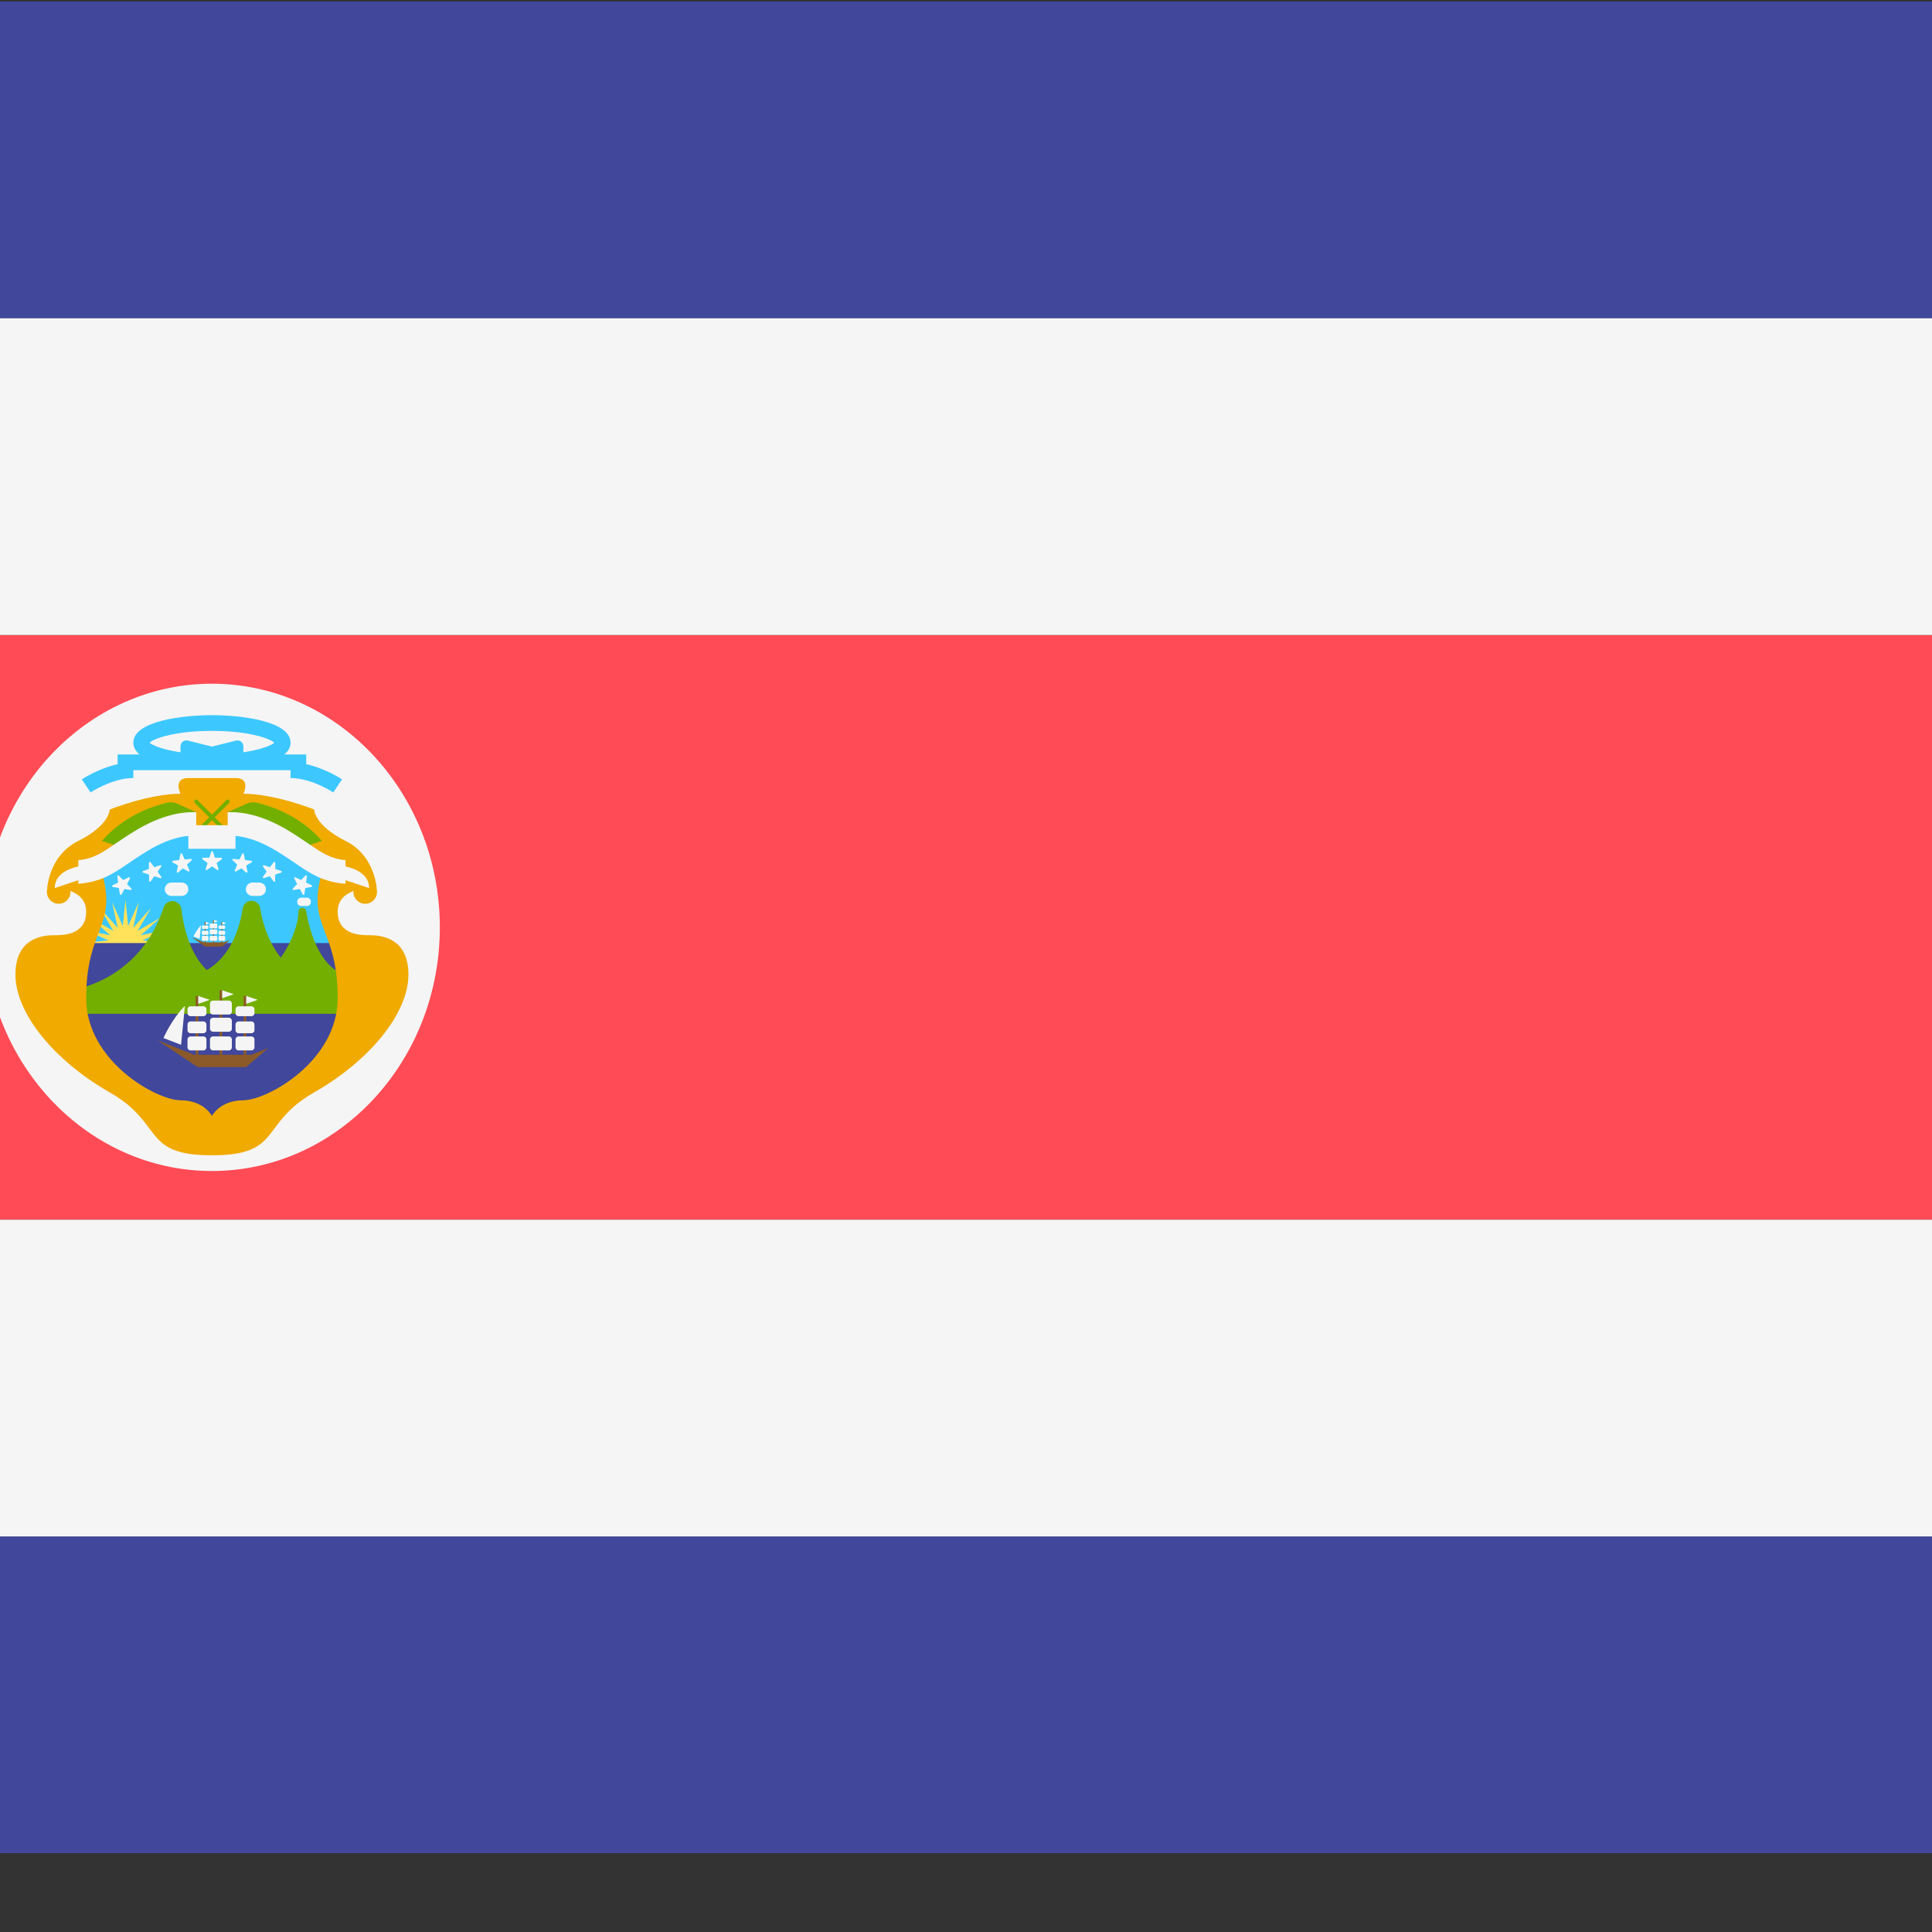 <?xml version="1.0" encoding="iso-8859-1"?>
<!-- Generator: Adobe Illustrator 19.0.0, SVG Export Plug-In . SVG Version: 6.00 Build 0)  -->
<svg xmlns="http://www.w3.org/2000/svg" xmlns:xlink="http://www.w3.org/1999/xlink" version="1.1" id="Layer_1" x="0px" y="0px" viewBox="100 88 350 350" style="enable-background:new 0 0 512.001 512.001;" xml:space="preserve">
<rect x="100" y="88" width="350" height="350" fill="#333333" stroke="none"/>
<rect y="203.03" style="fill:#FF4B55;" width="512" height="105.93"/>
<path style="fill:#41479B;" d="M8.828,88.276h494.345c4.875,0,8.828,3.953,8.828,8.828v48.552H0V97.104  C0,92.229,3.953,88.276,8.828,88.276z"/>
<rect y="145.66" style="fill:#F5F5F5;" width="512" height="57.38"/>
<path style="fill:#41479B;" d="M503.172,423.724H8.828c-4.875,0-8.828-3.953-8.828-8.828v-48.552h512v48.552  C512,419.772,508.047,423.724,503.172,423.724z"/>
<g>
	<rect y="308.96" style="fill:#F5F5F5;" width="512" height="57.38"/>
	<ellipse style="fill:#F5F5F5;" cx="138.39" cy="256" rx="41.29" ry="44.14"/>
</g>
<rect x="117.03" y="238.92" style="fill:#3CC8FF;" width="42.714" height="21.357"/>
<polygon style="fill:#FFE15A;" points="122.732,251.059 123.22,255.77 125.138,251.441 124.146,256.072 127.31,252.546   124.934,256.645 129.033,254.27 125.508,257.434 130.139,256.441 125.809,258.36 130.521,258.848 125.809,259.336 130.139,261.255   125.508,260.263 129.033,263.426 124.934,261.05 127.31,265.149 124.146,261.624 125.138,266.255 123.22,261.926 122.732,266.636   122.244,261.926 120.325,266.255 121.317,261.624 118.154,265.149 120.528,261.05 116.43,263.426 119.956,260.263 115.324,261.255   119.654,259.336 114.943,258.848 119.654,258.36 115.324,256.441 119.956,257.434 116.43,254.27 120.528,256.645 118.154,252.546   121.317,256.072 120.325,251.441 122.244,255.77 "/>
<polygon style="fill:#41479B;" points="146.936,290.172 129.851,290.172 114.189,277.357 114.189,258.848 164.022,258.848   164.022,277.357 "/>
<path style="fill:#73AF00;" d="M155.479,253.153h-0.001c-0.004-0.39-0.32-0.704-0.711-0.704s-0.705,0.314-0.711,0.704h-0.002  c0,2.471-1.432,5.889-3.188,8.337c-2.452-3.096-3.374-6.686-3.722-8.947c-0.166-1.078-1.331-1.676-2.307-1.188  c-0.47,0.235-0.787,0.694-0.867,1.213c-1.09,6.983-4.382,9.95-6.514,11.17c-3.191-3.085-4.243-8.078-4.589-11.03  c-0.135-1.148-1.363-1.806-2.397-1.29c-0.398,0.199-0.693,0.558-0.832,0.981c-4.466,13.613-16.875,14.993-16.875,14.993v4.271  h49.833v-1.423v-1.423v-1.423v-1.423v-1.423C156.903,263.119,155.479,253.153,155.479,253.153z"/>
<g>
	<path style="fill:#F0AA00;" d="M162.598,240.339c-5.695-2.848-5.695-5.695-5.695-5.695s-7.119-2.848-12.814-2.848   c0,0,1.423-2.848-1.423-2.848c-2.848,0-4.271,0-4.271,0s-1.423,0-4.271,0s-1.423,2.848-1.423,2.848   c-5.695,0-12.814,2.848-12.814,2.848s0,2.848-5.695,5.695c-5.695,2.848-5.695,9.255-5.695,9.255c0,1.18,0.957,2.135,2.135,2.135   c1.18,0,2.135-0.957,2.135-2.135c0-0.244-0.05-0.473-0.125-0.691l0.125-0.021l14.238-9.966h11.391h11.391l14.238,9.966l0.125,0.021   c-0.075,0.217-0.125,0.448-0.125,0.691c0,1.18,0.957,2.135,2.135,2.135s2.135-0.957,2.135-2.135   C168.293,249.593,168.293,243.186,162.598,240.339z"/>
	<path style="fill:#F0AA00;" d="M166.87,257.425c-1.423,0-5.695,0-5.695-4.271s5.695-4.271,5.695-4.271l-8.543-2.848   c-2.848,9.966,2.848,9.966,2.848,22.781c0,11.479-12.814,18.509-17.086,18.509c-4.271,0-5.695,2.848-5.695,2.848   s-1.423-2.848-5.695-2.848c-4.271,0-17.086-7.03-17.086-18.509c0-12.814,5.695-12.814,2.848-22.781l-8.543,2.848   c0,0,5.695,0,5.695,4.271c0,4.271-4.271,4.271-5.695,4.271s-7.119,0-7.119,7.119s7.119,15.662,17.086,21.357   c9.966,5.695,5.695,11.391,18.509,11.391s8.543-5.695,18.509-11.391c9.966-5.695,17.086-14.238,17.086-21.357   C173.989,257.425,168.293,257.425,166.87,257.425z"/>
</g>
<g>
	<path style="fill:#73AF00;" d="M135.546,235.138l-3.444-1.548c-0.572-0.257-1.206-0.317-1.816-0.175   c-2.22,0.513-7.727,2.2-11.826,6.923l4.271,1.423L135.546,235.138z"/>
	<path style="fill:#73AF00;" d="M141.241,235.138l3.444-1.548c0.572-0.257,1.206-0.317,1.816-0.175   c2.22,0.513,7.727,2.2,11.826,6.923l-4.271,1.423L141.241,235.138z"/>
	<path style="fill:#73AF00;" d="M138.897,236.067l2.596-2.596c0.139-0.139,0.139-0.364,0-0.503s-0.364-0.139-0.503,0l-2.596,2.596   l-2.596-2.596c-0.139-0.139-0.364-0.139-0.503,0s-0.139,0.364,0,0.503l2.596,2.596l-2.596,2.596c-0.139,0.139-0.139,0.364,0,0.503   c0.07,0.07,0.161,0.105,0.252,0.105c0.09,0,0.182-0.035,0.252-0.105l2.596-2.596l2.596,2.596c0.07,0.07,0.161,0.105,0.252,0.105   c0.092,0,0.182-0.035,0.252-0.105c0.139-0.139,0.139-0.364,0-0.503L138.897,236.067z"/>
</g>
<path style="fill:#F5F5F5;" d="M166.87,248.882c0-2.422-2.289-3.469-4.271-3.924v-1.128c-2.68-0.252-4.177-1.258-6.775-3.029  c-1.001-0.683-2.136-1.455-3.507-2.289c-5.006-3.041-8.854-3.48-11.075-3.374v2.353h-5.695v-2.353  c-2.221-0.106-6.069,0.333-11.075,3.374c-1.37,0.833-2.506,1.606-3.507,2.289c-2.599,1.77-4.094,2.777-6.775,3.029v1.128  c-1.983,0.454-4.271,1.501-4.271,3.924l4.271-1.423v0.649c4.041-0.298,6.351-1.848,9.18-3.775c0.959-0.653,2.045-1.394,3.319-2.167  c3.252-1.976,5.779-2.588,7.434-2.732v2.33h8.543v-2.33c1.655,0.145,4.182,0.756,7.434,2.732c1.276,0.775,2.361,1.514,3.319,2.167  c2.828,1.927,5.139,3.478,9.18,3.775v-0.649L166.87,248.882z"/>
<path style="fill:#3CC8FF;" d="M155.479,226.439v-1.762h-3.966c0.693-0.595,1.119-1.295,1.119-2.135  c0-3.934-8.95-4.983-14.238-4.983s-14.238,1.049-14.238,4.983c0,0.84,0.426,1.54,1.119,2.135h-3.966v1.762  c-3.486,0.778-6.335,2.648-6.485,2.749l1.579,2.369c0.039-0.026,3.957-2.609,7.753-2.609v-1.423h28.476v1.423  c3.797,0,7.714,2.582,7.753,2.609l1.579-2.369C161.815,229.087,158.965,227.217,155.479,226.439z M144.089,224.283v-1.081  c0-0.697-0.655-1.208-1.331-1.039l-4.364,1.091l-4.364-1.091c-0.676-0.169-1.331,0.342-1.331,1.039v1.081  c-3.199-0.47-5.09-1.252-5.606-1.741c0.77-0.732,4.543-2.135,11.3-2.135s10.53,1.405,11.3,2.135  C149.179,223.03,147.287,223.812,144.089,224.283z"/>
<g>
	<path style="fill:#F5F5F5;" d="M138.572,242.3l0.361,1.081l1.14,0.009c0.148,0.001,0.209,0.19,0.09,0.277l-0.917,0.678l0.344,1.087   c0.044,0.141-0.116,0.257-0.236,0.171l-0.928-0.663l-0.928,0.663c-0.12,0.086-0.28-0.031-0.236-0.171l0.344-1.087l-0.917-0.678   c-0.119-0.087-0.057-0.276,0.09-0.277l1.14-0.009l0.361-1.081C138.327,242.159,138.524,242.159,138.572,242.3z"/>
	<path style="fill:#F5F5F5;" d="M132.99,242.665l0.472,1.038l1.135-0.11c0.147-0.014,0.227,0.167,0.119,0.266l-0.841,0.77   l0.456,1.045c0.06,0.136-0.088,0.268-0.216,0.195l-0.992-0.562l-0.853,0.757c-0.11,0.098-0.282-0.001-0.253-0.146l0.228-1.118   l-0.983-0.577c-0.127-0.075-0.086-0.268,0.061-0.285l1.133-0.128l0.245-1.113C132.731,242.551,132.929,242.53,132.99,242.665z"/>
	<path style="fill:#F5F5F5;" d="M127.258,244.191l0.686,0.911l1.084-0.354c0.14-0.046,0.258,0.114,0.173,0.234l-0.654,0.934   l0.672,0.921c0.087,0.119-0.028,0.28-0.169,0.237l-1.09-0.334l-0.669,0.924c-0.086,0.119-0.276,0.06-0.278-0.087l-0.02-1.14   l-1.085-0.351c-0.14-0.045-0.142-0.244-0.002-0.291l1.078-0.371l-0.002-1.14C126.981,244.137,127.17,244.073,127.258,244.191z"/>
	<path style="fill:#F5F5F5;" d="M121.514,246.613l0.8,0.812l1.027-0.494c0.134-0.064,0.271,0.078,0.203,0.21l-0.525,1.012   l0.788,0.824c0.102,0.107,0.01,0.281-0.136,0.258l-1.126-0.186l-0.541,1.004c-0.07,0.13-0.265,0.096-0.287-0.05l-0.17-1.128   l-1.122-0.204c-0.146-0.026-0.173-0.223-0.041-0.289l1.02-0.51l-0.152-1.13C121.232,246.595,121.41,246.508,121.514,246.613z"/>
	<path style="fill:#F5F5F5;" d="M143.862,242.665l-0.472,1.038l-1.135-0.11c-0.147-0.014-0.227,0.167-0.119,0.266l0.841,0.77   l-0.456,1.045c-0.06,0.136,0.088,0.268,0.216,0.195l0.992-0.562l0.853,0.757c0.11,0.098,0.282-0.001,0.253-0.146l-0.228-1.118   l0.983-0.577c0.127-0.075,0.086-0.268-0.061-0.285l-1.133-0.128l-0.245-1.113C144.12,242.551,143.922,242.53,143.862,242.665z"/>
	<path style="fill:#F5F5F5;" d="M149.593,244.191l-0.686,0.911l-1.084-0.354c-0.14-0.046-0.258,0.114-0.173,0.234l0.654,0.934   l-0.672,0.921c-0.087,0.119,0.028,0.28,0.169,0.237l1.09-0.334l0.669,0.924c0.086,0.119,0.276,0.06,0.278-0.087l0.02-1.14   l1.085-0.351c0.14-0.045,0.142-0.244,0.002-0.291l-1.078-0.371l0.002-1.14C149.87,244.137,149.681,244.073,149.593,244.191z"/>
	<path style="fill:#F5F5F5;" d="M155.338,246.613l-0.8,0.812l-1.027-0.494c-0.134-0.064-0.271,0.078-0.203,0.21l0.525,1.012   l-0.788,0.824c-0.102,0.107-0.01,0.281,0.136,0.258l1.126-0.186l0.541,1.004c0.07,0.13,0.265,0.096,0.287-0.05l0.17-1.128   l1.122-0.204c0.146-0.026,0.173-0.223,0.041-0.289l-1.02-0.51l0.152-1.13C155.619,246.595,155.441,246.508,155.338,246.613z"/>
</g>
<polygon style="fill:#8C5A28;" points="128.56,276.468 135.813,281.317 144.578,281.317 148.628,277.847 145.513,279.093   135.19,279.093 "/>
<path style="fill:#F5F5F5;" d="M133.499,270.21l-0.7,7.06l-3.186-1.216C129.613,276.052,131.079,272.65,133.499,270.21z"/>
<g>
	<rect x="139.78" y="267.41" style="fill:#8C5A28;" width="0.471" height="12.02"/>
	<rect x="144.14" y="268.43" style="fill:#8C5A28;" width="0.471" height="11.01"/>
	<rect x="135.45" y="268.43" style="fill:#8C5A28;" width="0.471" height="11.01"/>
</g>
<g>
	<path style="fill:#F5F5F5;" d="M141.462,278.292h-2.877c-0.299,0-0.542-0.243-0.542-0.542v-1.453c0-0.299,0.243-0.542,0.542-0.542   h2.877c0.299,0,0.542,0.243,0.542,0.542v1.453C142.004,278.049,141.761,278.292,141.462,278.292z"/>
	<path style="fill:#F5F5F5;" d="M141.462,274.91h-2.877c-0.299,0-0.542-0.243-0.542-0.542v-1.453c0-0.299,0.243-0.542,0.542-0.542   h2.877c0.299,0,0.542,0.243,0.542,0.542v1.453C142.004,274.668,141.761,274.91,141.462,274.91z"/>
	<path style="fill:#F5F5F5;" d="M141.462,271.796h-2.877c-0.299,0-0.542-0.243-0.542-0.542v-1.453c0-0.299,0.243-0.542,0.542-0.542   h2.877c0.299,0,0.542,0.243,0.542,0.542v1.453C142.004,271.553,141.761,271.796,141.462,271.796z"/>
	<path style="fill:#F5F5F5;" d="M145.551,278.292h-2.343c-0.299,0-0.542-0.243-0.542-0.542v-1.453c0-0.299,0.243-0.542,0.542-0.542   h2.343c0.299,0,0.542,0.243,0.542,0.542v1.453C146.093,278.049,145.85,278.292,145.551,278.292z"/>
	<path style="fill:#F5F5F5;" d="M145.551,275.179h-2.343c-0.299,0-0.542-0.243-0.542-0.542v-1.055c0-0.299,0.243-0.542,0.542-0.542   h2.343c0.299,0,0.542,0.243,0.542,0.542v1.055C146.093,274.936,145.85,275.179,145.551,275.179z"/>
	<path style="fill:#F5F5F5;" d="M145.551,272.093h-2.343c-0.299,0-0.542-0.243-0.542-0.542v-0.712c0-0.299,0.243-0.542,0.542-0.542   h2.343c0.299,0,0.542,0.243,0.542,0.542v0.712C146.093,271.85,145.85,272.093,145.551,272.093z"/>
	<path style="fill:#F5F5F5;" d="M136.852,278.292h-2.343c-0.299,0-0.542-0.243-0.542-0.542v-1.453c0-0.299,0.243-0.542,0.542-0.542   h2.343c0.299,0,0.542,0.243,0.542,0.542v1.453C137.393,278.049,137.151,278.292,136.852,278.292z"/>
	<path style="fill:#F5F5F5;" d="M136.852,275.179h-2.343c-0.299,0-0.542-0.243-0.542-0.542v-1.055c0-0.299,0.243-0.542,0.542-0.542   h2.343c0.299,0,0.542,0.243,0.542,0.542v1.055C137.393,274.936,137.151,275.179,136.852,275.179z"/>
	<path style="fill:#F5F5F5;" d="M136.852,272.093h-2.343c-0.299,0-0.542-0.243-0.542-0.542v-0.712c0-0.299,0.243-0.542,0.542-0.542   h2.343c0.299,0,0.542,0.243,0.542,0.542v0.712C137.393,271.85,137.151,272.093,136.852,272.093z"/>
	<polygon style="fill:#F5F5F5;" points="135.915,268.43 135.915,269.853 138.008,269.128  "/>
	<polygon style="fill:#F5F5F5;" points="144.609,268.43 144.609,269.853 146.702,269.128  "/>
	<polygon style="fill:#F5F5F5;" points="140.253,267.409 140.253,268.831 142.347,268.106  "/>
</g>
<polygon style="fill:#8C5A28;" points="134.693,257.801 137.212,259.486 140.258,259.486 141.665,258.28 140.582,258.712   136.996,258.712 "/>
<path style="fill:#F5F5F5;" d="M136.409,255.626l-0.243,2.453l-1.107-0.423C135.058,257.656,135.568,256.474,136.409,255.626z"/>
<g>
	<rect x="138.59" y="254.65" style="fill:#8C5A28;" width="0.163" height="4.177"/>
	<rect x="140.1" y="255.01" style="fill:#8C5A28;" width="0.163" height="3.823"/>
	<rect x="137.08" y="255.01" style="fill:#8C5A28;" width="0.163" height="3.823"/>
</g>
<g>
	<path style="fill:#F5F5F5;" d="M139.174,258.434h-1c-0.104,0-0.189-0.084-0.189-0.189v-0.504c0-0.104,0.084-0.189,0.189-0.189h1   c0.104,0,0.189,0.084,0.189,0.189v0.504C139.363,258.35,139.279,258.434,139.174,258.434z"/>
	<path style="fill:#F5F5F5;" d="M139.174,257.26h-1c-0.104,0-0.189-0.084-0.189-0.189v-0.504c0-0.104,0.084-0.189,0.189-0.189h1   c0.104,0,0.189,0.084,0.189,0.189v0.504C139.363,257.175,139.279,257.26,139.174,257.26z"/>
	<path style="fill:#F5F5F5;" d="M139.174,256.178h-1c-0.104,0-0.189-0.084-0.189-0.189v-0.504c0-0.104,0.084-0.189,0.189-0.189h1   c0.104,0,0.189,0.084,0.189,0.189v0.504C139.363,256.094,139.279,256.178,139.174,256.178z"/>
	<path style="fill:#F5F5F5;" d="M140.596,258.434h-0.814c-0.104,0-0.189-0.084-0.189-0.189v-0.504c0-0.104,0.084-0.189,0.189-0.189   h0.814c0.104,0,0.189,0.084,0.189,0.189v0.504C140.784,258.35,140.699,258.434,140.596,258.434z"/>
	<path style="fill:#F5F5F5;" d="M140.596,257.353h-0.814c-0.104,0-0.189-0.084-0.189-0.189v-0.366c0-0.104,0.084-0.189,0.189-0.189   h0.814c0.104,0,0.189,0.084,0.189,0.189v0.366C140.784,257.27,140.699,257.353,140.596,257.353z"/>
	<path style="fill:#F5F5F5;" d="M140.596,256.28h-0.814c-0.104,0-0.189-0.084-0.189-0.189v-0.247c0-0.104,0.084-0.189,0.189-0.189   h0.814c0.104,0,0.189,0.084,0.189,0.189v0.247C140.784,256.197,140.699,256.28,140.596,256.28z"/>
	<path style="fill:#F5F5F5;" d="M137.573,258.434h-0.814c-0.104,0-0.189-0.084-0.189-0.189v-0.504c0-0.104,0.084-0.189,0.189-0.189   h0.814c0.104,0,0.189,0.084,0.189,0.189v0.504C137.761,258.35,137.677,258.434,137.573,258.434z"/>
	<path style="fill:#F5F5F5;" d="M137.573,257.353h-0.814c-0.104,0-0.189-0.084-0.189-0.189v-0.366c0-0.104,0.084-0.189,0.189-0.189   h0.814c0.104,0,0.189,0.084,0.189,0.189v0.366C137.761,257.27,137.677,257.353,137.573,257.353z"/>
	<path style="fill:#F5F5F5;" d="M137.573,256.28h-0.814c-0.104,0-0.189-0.084-0.189-0.189v-0.247c0-0.104,0.084-0.189,0.189-0.189   h0.814c0.104,0,0.189,0.084,0.189,0.189v0.247C137.761,256.197,137.677,256.28,137.573,256.28z"/>
	<polygon style="fill:#F5F5F5;" points="137.248,255.008 137.248,255.502 137.975,255.251  "/>
	<polygon style="fill:#F5F5F5;" points="140.268,255.008 140.268,255.502 140.995,255.251  "/>
	<polygon style="fill:#F5F5F5;" points="138.755,254.654 138.755,255.147 139.482,254.895  "/>
	<path style="fill:#F5F5F5;" d="M132.91,250.305h-1.848c-0.666,0-1.212-0.545-1.212-1.212l0,0c0-0.666,0.545-1.212,1.212-1.212   h1.848c0.666,0,1.212,0.545,1.212,1.212l0,0C134.123,249.76,133.577,250.305,132.91,250.305z"/>
	<path style="fill:#F5F5F5;" d="M146.965,250.305h-1.219c-0.669,0-1.212-0.543-1.212-1.212l0,0c0-0.669,0.543-1.212,1.212-1.212   h1.219c0.669,0,1.212,0.543,1.212,1.212l0,0C148.176,249.762,147.633,250.305,146.965,250.305z"/>
	<path style="fill:#F5F5F5;" d="M155.621,252.129h-1.074c-0.383,0-0.693-0.31-0.693-0.693v-0.115c0-0.383,0.31-0.693,0.693-0.693   h1.074c0.383,0,0.693,0.31,0.693,0.693v0.115C156.314,251.819,156.004,252.129,155.621,252.129z"/>
</g>
<g>
</g>
<g>
</g>
<g>
</g>
<g>
</g>
<g>
</g>
<g>
</g>
<g>
</g>
<g>
</g>
<g>
</g>
<g>
</g>
<g>
</g>
<g>
</g>
<g>
</g>
<g>
</g>
<g>
</g>
</svg>
